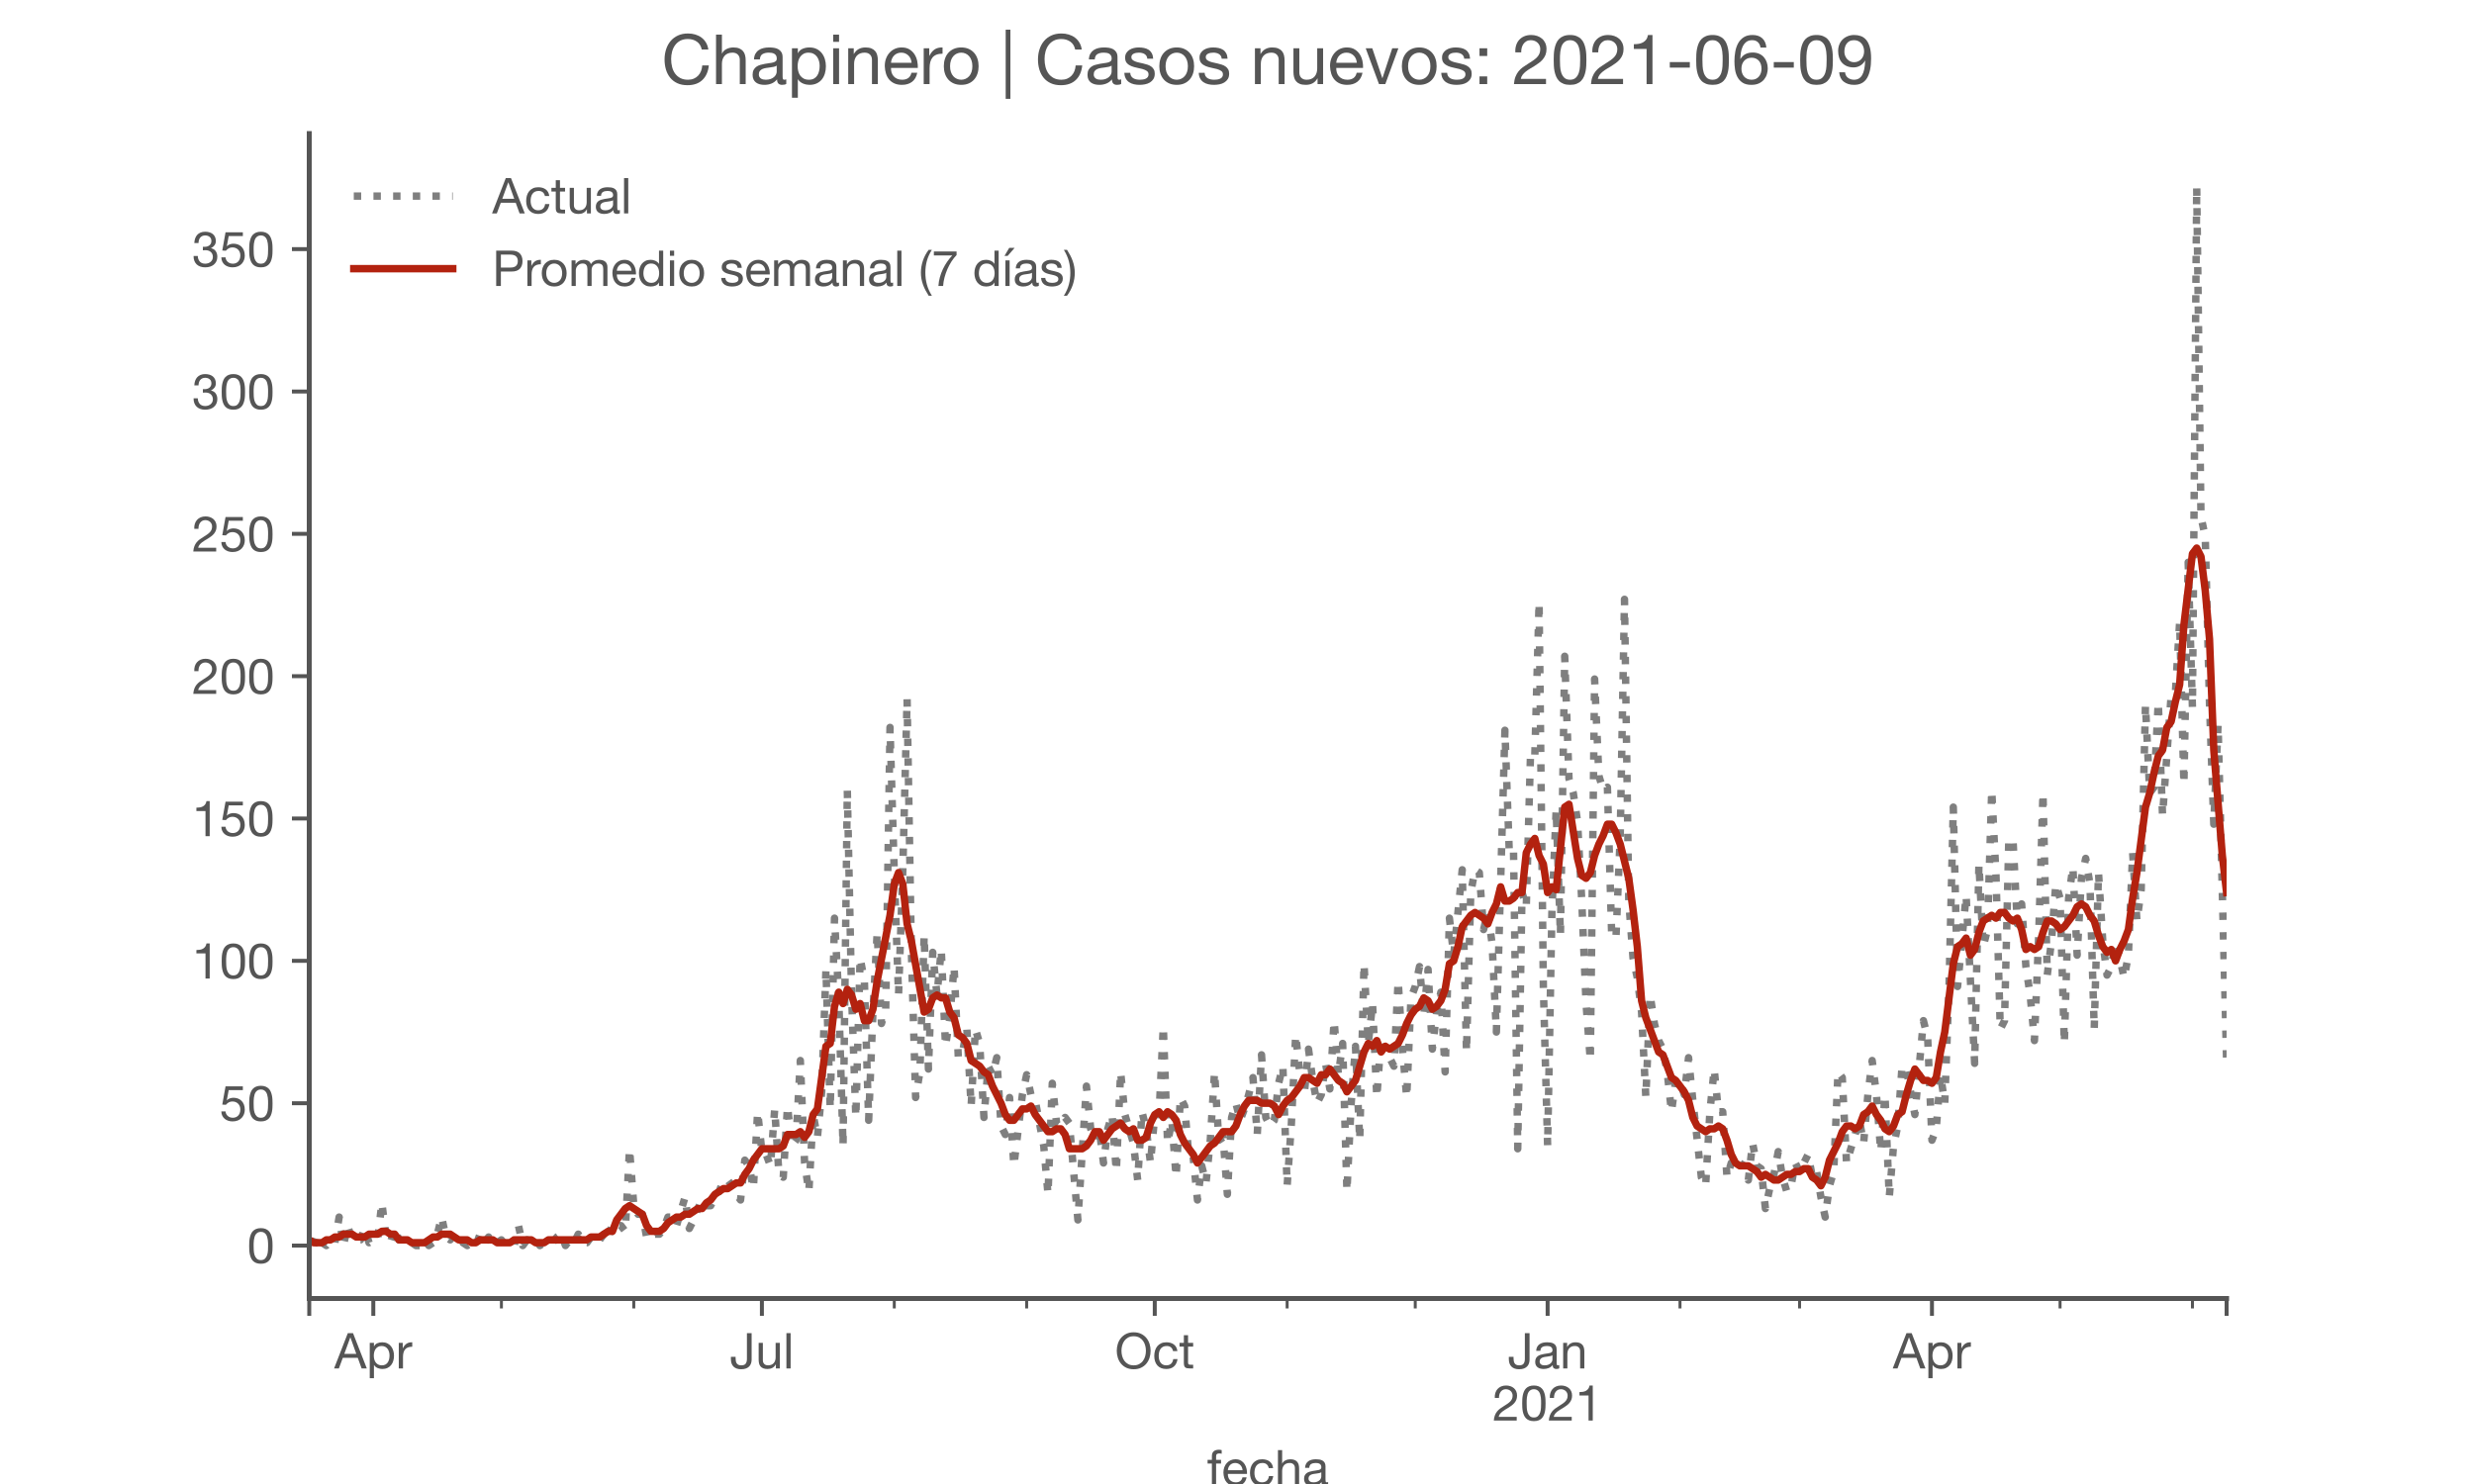 <?xml version="1.0" encoding="utf-8" standalone="no"?>
<!DOCTYPE svg PUBLIC "-//W3C//DTD SVG 1.1//EN"
  "http://www.w3.org/Graphics/SVG/1.1/DTD/svg11.dtd">
<!-- Created with matplotlib (https://matplotlib.org/) -->
<svg height="300pt" version="1.1" viewBox="0 0 500 300" width="500pt" xmlns="http://www.w3.org/2000/svg" xmlns:xlink="http://www.w3.org/1999/xlink">
 <defs>
  <style type="text/css">*{stroke-linecap:butt;stroke-linejoin:round;}</style>
 </defs>
 <g id="figure_1">
  <g id="patch_1">
   <path d="M 0 300 
L 500 300 
L 500 0 
L 0 0 
z
" style="fill:#ffffff;"/>
  </g>
  <g id="axes_1">
   <g id="patch_2">
    <path d="M 62.5 262.5 
L 450 262.5 
L 450 27 
L 62.5 27 
z
" style="fill:#ffffff;"/>
   </g>
   <g id="matplotlib.axis_1">
    <g id="xtick_1">
     <g id="line2d_1">
      <defs>
       <path d="M 0 0 
L 0 3.5 
" id="m9f359812b8" style="stroke:#555555;stroke-width:0.8;"/>
      </defs>
      <g>
       <use style="fill:#555555;stroke:#555555;stroke-width:0.8;" x="62.5" xlink:href="#m9f359812b8" y="262.5"/>
      </g>
     </g>
    </g>
    <g id="xtick_2">
     <g id="line2d_2">
      <g>
       <use style="fill:#555555;stroke:#555555;stroke-width:0.8;" x="75.445" xlink:href="#m9f359812b8" y="262.5"/>
      </g>
     </g>
     <g id="text_1">
      <!-- Apr -->
      <g style="fill:#555555;" transform="translate(67.576 276.641)scale(0.1 -0.1)">
       <defs>
        <path d="M 20.094 29.5 
L 32.203 62.797 
L 32.406 62.797 
L 44.297 29.5 
z
M 27.203 71.406 
L -0.594 0 
L 9.094 0 
L 17.094 21.5 
L 47.297 21.5 
L 55.094 0 
L 65.594 0 
L 37.703 71.406 
z
" id="HelveticaNeue-65"/>
        <path d="M 6.703 51.703 
L 6.703 -19.703 
L 15.203 -19.703 
L 15.203 6.906 
L 15.406 6.906 
Q 16.797 4.594 18.844 3.047 
Q 20.906 1.5 23.203 0.594 
Q 25.5 -0.297 27.844 -0.688 
Q 30.203 -1.094 32.094 -1.094 
Q 38 -1.094 42.453 1 
Q 46.906 3.094 49.844 6.75 
Q 52.797 10.406 54.25 15.297 
Q 55.703 20.203 55.703 25.703 
Q 55.703 31.203 54.203 36.094 
Q 52.703 41 49.75 44.75 
Q 46.797 48.5 42.344 50.703 
Q 37.906 52.906 31.906 52.906 
Q 26.5 52.906 22 50.953 
Q 17.5 49 15.406 44.703 
L 15.203 44.703 
L 15.203 51.703 
z
M 46.703 26.297 
Q 46.703 22.5 45.891 18.891 
Q 45.094 15.297 43.297 12.5 
Q 41.5 9.703 38.547 8 
Q 35.594 6.297 31.203 6.297 
Q 26.797 6.297 23.688 7.938 
Q 20.594 9.594 18.641 12.297 
Q 16.703 15 15.797 18.547 
Q 14.906 22.094 14.906 25.906 
Q 14.906 29.5 15.75 33 
Q 16.594 36.5 18.5 39.25 
Q 20.406 42 23.406 43.703 
Q 26.406 45.406 30.703 45.406 
Q 34.797 45.406 37.844 43.797 
Q 40.906 42.203 42.844 39.5 
Q 44.797 36.797 45.75 33.344 
Q 46.703 29.906 46.703 26.297 
z
" id="HelveticaNeue-112"/>
        <path d="M 6.094 51.703 
L 6.094 0 
L 14.594 0 
L 14.594 23 
Q 14.594 28 15.594 31.844 
Q 16.594 35.703 18.797 38.391 
Q 21 41.094 24.594 42.5 
Q 28.203 43.906 33.297 43.906 
L 33.297 52.906 
Q 26.406 53.094 21.906 50.094 
Q 17.406 47.094 14.297 40.797 
L 14.094 40.797 
L 14.094 51.703 
z
" id="HelveticaNeue-114"/>
       </defs>
       <use xlink:href="#HelveticaNeue-65"/>
       <use x="64.8" xlink:href="#HelveticaNeue-112"/>
       <use x="124.1" xlink:href="#HelveticaNeue-114"/>
      </g>
     </g>
    </g>
    <g id="xtick_3">
     <g id="line2d_3">
      <g>
       <use style="fill:#555555;stroke:#555555;stroke-width:0.8;" x="153.981" xlink:href="#m9f359812b8" y="262.5"/>
      </g>
     </g>
     <g id="text_2">
      <!-- Jul -->
      <g style="fill:#555555;" transform="translate(147.496 276.641)scale(0.1 -0.1)">
       <defs>
        <path d="M 44.094 17.797 
L 44.094 71.406 
L 34.594 71.406 
L 34.594 19.203 
Q 34.594 13.297 32.141 9.797 
Q 29.703 6.297 23.203 6.297 
Q 19.703 6.297 17.453 7.344 
Q 15.203 8.406 13.953 10.297 
Q 12.703 12.203 12.203 14.797 
Q 11.703 17.406 11.703 20.5 
L 11.703 23.5 
L 2.203 23.5 
L 2.203 19.094 
Q 2.203 8.906 7.594 3.656 
Q 13 -1.594 23 -1.594 
Q 29 -1.594 33.047 0.047 
Q 37.094 1.703 39.547 4.453 
Q 42 7.203 43.047 10.703 
Q 44.094 14.203 44.094 17.797 
z
" id="HelveticaNeue-74"/>
        <path d="M 49.203 0 
L 49.203 51.703 
L 40.703 51.703 
L 40.703 22.5 
Q 40.703 19 39.75 16.047 
Q 38.797 13.094 36.891 10.891 
Q 35 8.703 32.141 7.5 
Q 29.297 6.297 25.406 6.297 
Q 20.5 6.297 17.703 9.094 
Q 14.906 11.906 14.906 16.703 
L 14.906 51.703 
L 6.406 51.703 
L 6.406 17.703 
Q 6.406 13.5 7.25 10.047 
Q 8.094 6.594 10.188 4.094 
Q 12.297 1.594 15.688 0.25 
Q 19.094 -1.094 24.203 -1.094 
Q 29.906 -1.094 34.094 1.156 
Q 38.297 3.406 41 8.203 
L 41.203 8.203 
L 41.203 0 
z
" id="HelveticaNeue-117"/>
        <path d="M 6.906 71.406 
L 6.906 0 
L 15.406 0 
L 15.406 71.406 
z
" id="HelveticaNeue-108"/>
       </defs>
       <use xlink:href="#HelveticaNeue-74"/>
       <use x="51.9" xlink:href="#HelveticaNeue-117"/>
       <use x="107.5" xlink:href="#HelveticaNeue-108"/>
      </g>
     </g>
    </g>
    <g id="xtick_4">
     <g id="line2d_4">
      <g>
       <use style="fill:#555555;stroke:#555555;stroke-width:0.8;" x="233.38" xlink:href="#m9f359812b8" y="262.5"/>
      </g>
     </g>
     <g id="text_3">
      <!-- Oct -->
      <g style="fill:#555555;" transform="translate(225.32 276.641)scale(0.1 -0.1)">
       <defs>
        <path d="M 13.297 35.703 
Q 13.297 41.094 14.688 46.344 
Q 16.094 51.594 19.094 55.797 
Q 22.094 60 26.797 62.547 
Q 31.5 65.094 38 65.094 
Q 44.5 65.094 49.203 62.547 
Q 53.906 60 56.906 55.797 
Q 59.906 51.594 61.297 46.344 
Q 62.703 41.094 62.703 35.703 
Q 62.703 30.297 61.297 25.047 
Q 59.906 19.797 56.906 15.594 
Q 53.906 11.406 49.203 8.844 
Q 44.5 6.297 38 6.297 
Q 31.5 6.297 26.797 8.844 
Q 22.094 11.406 19.094 15.594 
Q 16.094 19.797 14.688 25.047 
Q 13.297 30.297 13.297 35.703 
z
M 3.797 35.703 
Q 3.797 28.406 5.938 21.656 
Q 8.094 14.906 12.391 9.703 
Q 16.703 4.5 23.094 1.453 
Q 29.5 -1.594 38 -1.594 
Q 46.5 -1.594 52.891 1.453 
Q 59.297 4.5 63.594 9.703 
Q 67.906 14.906 70.047 21.656 
Q 72.203 28.406 72.203 35.703 
Q 72.203 43 70.047 49.75 
Q 67.906 56.5 63.594 61.703 
Q 59.297 66.906 52.891 70 
Q 46.5 73.094 38 73.094 
Q 29.5 73.094 23.094 70 
Q 16.703 66.906 12.391 61.703 
Q 8.094 56.5 5.938 49.75 
Q 3.797 43 3.797 35.703 
z
" id="HelveticaNeue-79"/>
        <path d="M 41.5 35.094 
L 50.297 35.094 
Q 49.797 39.703 47.891 43.047 
Q 46 46.406 43.047 48.594 
Q 40.094 50.797 36.25 51.844 
Q 32.406 52.906 28 52.906 
Q 21.906 52.906 17.297 50.75 
Q 12.703 48.594 9.641 44.844 
Q 6.594 41.094 5.094 36.047 
Q 3.594 31 3.594 25.203 
Q 3.594 19.406 5.141 14.547 
Q 6.703 9.703 9.75 6.203 
Q 12.797 2.703 17.344 0.797 
Q 21.906 -1.094 27.797 -1.094 
Q 37.703 -1.094 43.453 4.094 
Q 49.203 9.297 50.594 18.906 
L 41.906 18.906 
Q 41.094 12.906 37.547 9.594 
Q 34 6.297 27.703 6.297 
Q 23.703 6.297 20.797 7.891 
Q 17.906 9.5 16.094 12.141 
Q 14.297 14.797 13.438 18.188 
Q 12.594 21.594 12.594 25.203 
Q 12.594 29.094 13.391 32.75 
Q 14.203 36.406 16.047 39.203 
Q 17.906 42 21 43.703 
Q 24.094 45.406 28.703 45.406 
Q 34.094 45.406 37.297 42.703 
Q 40.5 40 41.5 35.094 
z
" id="HelveticaNeue-99"/>
        <path d="M 18.203 51.703 
L 18.203 67.203 
L 9.703 67.203 
L 9.703 51.703 
L 0.906 51.703 
L 0.906 44.203 
L 9.703 44.203 
L 9.703 11.297 
Q 9.703 7.703 10.391 5.5 
Q 11.094 3.297 12.547 2.094 
Q 14 0.906 16.344 0.453 
Q 18.703 0 22 0 
L 28.5 0 
L 28.5 7.5 
L 24.594 7.5 
Q 22.594 7.5 21.344 7.641 
Q 20.094 7.797 19.391 8.297 
Q 18.703 8.797 18.453 9.688 
Q 18.203 10.594 18.203 12.094 
L 18.203 44.203 
L 28.5 44.203 
L 28.5 51.703 
z
" id="HelveticaNeue-116"/>
       </defs>
       <use xlink:href="#HelveticaNeue-79"/>
       <use x="76" xlink:href="#HelveticaNeue-99"/>
       <use x="129.7" xlink:href="#HelveticaNeue-116"/>
      </g>
     </g>
    </g>
    <g id="xtick_5">
     <g id="line2d_5">
      <g>
       <use style="fill:#555555;stroke:#555555;stroke-width:0.8;" x="312.778" xlink:href="#m9f359812b8" y="262.5"/>
      </g>
     </g>
     <g id="text_4">
      <!-- Jan -->
      <g style="fill:#555555;" transform="translate(304.718 276.641)scale(0.1 -0.1)">
       <defs>
        <path d="M 52.203 0.203 
Q 50 -1.094 46.094 -1.094 
Q 42.797 -1.094 40.844 0.75 
Q 38.906 2.594 38.906 6.797 
Q 35.406 2.594 30.75 0.75 
Q 26.094 -1.094 20.703 -1.094 
Q 17.203 -1.094 14.047 -0.297 
Q 10.906 0.5 8.594 2.203 
Q 6.297 3.906 4.938 6.656 
Q 3.594 9.406 3.594 13.297 
Q 3.594 17.703 5.094 20.5 
Q 6.594 23.297 9.047 25.047 
Q 11.5 26.797 14.641 27.688 
Q 17.797 28.594 21.094 29.203 
Q 24.594 29.906 27.75 30.25 
Q 30.906 30.594 33.297 31.25 
Q 35.703 31.906 37.094 33.156 
Q 38.5 34.406 38.5 36.797 
Q 38.5 39.594 37.453 41.297 
Q 36.406 43 34.75 43.891 
Q 33.094 44.797 31.047 45.094 
Q 29 45.406 27 45.406 
Q 21.594 45.406 18 43.344 
Q 14.406 41.297 14.094 35.594 
L 5.594 35.594 
Q 5.797 40.406 7.594 43.703 
Q 9.406 47 12.406 49.047 
Q 15.406 51.094 19.25 52 
Q 23.094 52.906 27.5 52.906 
Q 31 52.906 34.453 52.406 
Q 37.906 51.906 40.703 50.344 
Q 43.5 48.797 45.203 46 
Q 46.906 43.203 46.906 38.703 
L 46.906 12.094 
Q 46.906 9.094 47.25 7.688 
Q 47.594 6.297 49.594 6.297 
Q 50.703 6.297 52.203 6.797 
z
M 38.406 26.703 
Q 36.797 25.5 34.188 24.953 
Q 31.594 24.406 28.75 24.047 
Q 25.906 23.703 23 23.25 
Q 20.094 22.797 17.797 21.797 
Q 15.5 20.797 14.047 18.938 
Q 12.594 17.094 12.594 13.906 
Q 12.594 11.797 13.438 10.344 
Q 14.297 8.906 15.641 8 
Q 17 7.094 18.797 6.688 
Q 20.594 6.297 22.594 6.297 
Q 26.797 6.297 29.797 7.438 
Q 32.797 8.594 34.688 10.344 
Q 36.594 12.094 37.5 14.141 
Q 38.406 16.203 38.406 18 
z
" id="HelveticaNeue-97"/>
        <path d="M 6.406 51.703 
L 6.406 0 
L 14.906 0 
L 14.906 29.203 
Q 14.906 32.703 15.844 35.641 
Q 16.797 38.594 18.688 40.797 
Q 20.594 43 23.438 44.203 
Q 26.297 45.406 30.203 45.406 
Q 35.094 45.406 37.891 42.594 
Q 40.703 39.797 40.703 35 
L 40.703 0 
L 49.203 0 
L 49.203 34 
Q 49.203 38.203 48.344 41.641 
Q 47.5 45.094 45.391 47.594 
Q 43.297 50.094 39.891 51.5 
Q 36.5 52.906 31.406 52.906 
Q 19.906 52.906 14.594 43.5 
L 14.406 43.5 
L 14.406 51.703 
z
" id="HelveticaNeue-110"/>
       </defs>
       <use xlink:href="#HelveticaNeue-74"/>
       <use x="51.9" xlink:href="#HelveticaNeue-97"/>
       <use x="105.6" xlink:href="#HelveticaNeue-110"/>
      </g>
      <!-- 2021 -->
      <g style="fill:#555555;" transform="translate(301.66 287.18)scale(0.1 -0.1)">
       <defs>
        <path d="M 4.406 45.797 
L 12.906 45.797 
Q 12.797 49 13.547 52.141 
Q 14.297 55.297 16 57.797 
Q 17.703 60.297 20.344 61.844 
Q 23 63.406 26.703 63.406 
Q 29.5 63.406 32 62.5 
Q 34.5 61.594 36.344 59.891 
Q 38.203 58.203 39.297 55.844 
Q 40.406 53.5 40.406 50.594 
Q 40.406 46.906 39.25 44.094 
Q 38.094 41.297 35.844 38.891 
Q 33.594 36.5 30.188 34.141 
Q 26.797 31.797 22.297 29 
Q 18.594 26.797 15.188 24.297 
Q 11.797 21.797 9.094 18.5 
Q 6.406 15.203 4.656 10.75 
Q 2.906 6.297 2.406 0 
L 48.703 0 
L 48.703 7.5 
L 12.297 7.5 
Q 12.906 10.797 14.844 13.344 
Q 16.797 15.906 19.547 18.094 
Q 22.297 20.297 25.594 22.25 
Q 28.906 24.203 32.203 26.203 
Q 35.5 28.297 38.594 30.594 
Q 41.703 32.906 44.094 35.75 
Q 46.5 38.594 47.953 42.188 
Q 49.406 45.797 49.406 50.5 
Q 49.406 55.5 47.656 59.297 
Q 45.906 63.094 42.906 65.641 
Q 39.906 68.203 35.844 69.547 
Q 31.797 70.906 27.203 70.906 
Q 21.594 70.906 17.188 69 
Q 12.797 67.094 9.844 63.75 
Q 6.906 60.406 5.5 55.797 
Q 4.094 51.203 4.406 45.797 
z
" id="HelveticaNeue-50"/>
        <path d="M 13.203 34.906 
Q 13.203 37.5 13.25 40.641 
Q 13.297 43.797 13.75 46.938 
Q 14.203 50.094 15.047 53.094 
Q 15.906 56.094 17.547 58.344 
Q 19.203 60.594 21.703 62 
Q 24.203 63.406 27.797 63.406 
Q 31.406 63.406 33.906 62 
Q 36.406 60.594 38.047 58.344 
Q 39.703 56.094 40.547 53.094 
Q 41.406 50.094 41.844 46.938 
Q 42.297 43.797 42.344 40.641 
Q 42.406 37.5 42.406 34.906 
Q 42.406 30.906 42.156 25.953 
Q 41.906 21 40.547 16.641 
Q 39.203 12.297 36.203 9.297 
Q 33.203 6.297 27.797 6.297 
Q 22.406 6.297 19.406 9.297 
Q 16.406 12.297 15.047 16.641 
Q 13.703 21 13.453 25.953 
Q 13.203 30.906 13.203 34.906 
z
M 4.203 34.797 
Q 4.203 30.906 4.391 26.703 
Q 4.594 22.5 5.391 18.5 
Q 6.203 14.5 7.703 10.953 
Q 9.203 7.406 11.797 4.703 
Q 14.406 2 18.344 0.453 
Q 22.297 -1.094 27.797 -1.094 
Q 33.406 -1.094 37.297 0.453 
Q 41.203 2 43.797 4.703 
Q 46.406 7.406 47.906 10.953 
Q 49.406 14.5 50.203 18.5 
Q 51 22.5 51.203 26.703 
Q 51.406 30.906 51.406 34.797 
Q 51.406 38.703 51.203 42.891 
Q 51 47.094 50.203 51.094 
Q 49.406 55.094 47.906 58.688 
Q 46.406 62.297 43.797 65 
Q 41.203 67.703 37.25 69.297 
Q 33.297 70.906 27.797 70.906 
Q 22.297 70.906 18.344 69.297 
Q 14.406 67.703 11.797 65 
Q 9.203 62.297 7.703 58.688 
Q 6.203 55.094 5.391 51.094 
Q 4.594 47.094 4.391 42.891 
Q 4.203 38.703 4.203 34.797 
z
" id="HelveticaNeue-48"/>
        <path d="M 35.594 0 
L 35.594 70.906 
L 29.094 70.906 
Q 28.406 66.906 26.5 64.297 
Q 24.594 61.703 21.844 60.203 
Q 19.094 58.703 15.688 58.141 
Q 12.297 57.594 8.703 57.594 
L 8.703 50.797 
L 27.094 50.797 
L 27.094 0 
z
" id="HelveticaNeue-49"/>
       </defs>
       <use xlink:href="#HelveticaNeue-50"/>
       <use x="55.6" xlink:href="#HelveticaNeue-48"/>
       <use x="111.2" xlink:href="#HelveticaNeue-50"/>
       <use x="166.8" xlink:href="#HelveticaNeue-49"/>
      </g>
     </g>
    </g>
    <g id="xtick_6">
     <g id="line2d_6">
      <g>
       <use style="fill:#555555;stroke:#555555;stroke-width:0.8;" x="390.451" xlink:href="#m9f359812b8" y="262.5"/>
      </g>
     </g>
     <g id="text_5">
      <!-- Apr -->
      <g style="fill:#555555;" transform="translate(382.581 276.641)scale(0.1 -0.1)">
       <use xlink:href="#HelveticaNeue-65"/>
       <use x="64.8" xlink:href="#HelveticaNeue-112"/>
       <use x="124.1" xlink:href="#HelveticaNeue-114"/>
      </g>
     </g>
    </g>
    <g id="xtick_7">
     <g id="line2d_7">
      <g>
       <use style="fill:#555555;stroke:#555555;stroke-width:0.8;" x="450" xlink:href="#m9f359812b8" y="262.5"/>
      </g>
     </g>
    </g>
    <g id="xtick_8">
     <g id="line2d_8">
      <defs>
       <path d="M 0 0 
L 0 2 
" id="m0a73031916" style="stroke:#555555;stroke-width:0.6;"/>
      </defs>
      <g>
       <use style="fill:#555555;stroke:#555555;stroke-width:0.6;" x="101.336" xlink:href="#m0a73031916" y="262.5"/>
      </g>
     </g>
    </g>
    <g id="xtick_9">
     <g id="line2d_9">
      <g>
       <use style="fill:#555555;stroke:#555555;stroke-width:0.6;" x="128.09" xlink:href="#m0a73031916" y="262.5"/>
      </g>
     </g>
    </g>
    <g id="xtick_10">
     <g id="line2d_10">
      <g>
       <use style="fill:#555555;stroke:#555555;stroke-width:0.6;" x="180.735" xlink:href="#m0a73031916" y="262.5"/>
      </g>
     </g>
    </g>
    <g id="xtick_11">
     <g id="line2d_11">
      <g>
       <use style="fill:#555555;stroke:#555555;stroke-width:0.6;" x="207.489" xlink:href="#m0a73031916" y="262.5"/>
      </g>
     </g>
    </g>
    <g id="xtick_12">
     <g id="line2d_12">
      <g>
       <use style="fill:#555555;stroke:#555555;stroke-width:0.6;" x="260.134" xlink:href="#m0a73031916" y="262.5"/>
      </g>
     </g>
    </g>
    <g id="xtick_13">
     <g id="line2d_13">
      <g>
       <use style="fill:#555555;stroke:#555555;stroke-width:0.6;" x="286.024" xlink:href="#m0a73031916" y="262.5"/>
      </g>
     </g>
    </g>
    <g id="xtick_14">
     <g id="line2d_14">
      <g>
       <use style="fill:#555555;stroke:#555555;stroke-width:0.6;" x="339.532" xlink:href="#m0a73031916" y="262.5"/>
      </g>
     </g>
    </g>
    <g id="xtick_15">
     <g id="line2d_15">
      <g>
       <use style="fill:#555555;stroke:#555555;stroke-width:0.6;" x="363.697" xlink:href="#m0a73031916" y="262.5"/>
      </g>
     </g>
    </g>
    <g id="xtick_16">
     <g id="line2d_16">
      <g>
       <use style="fill:#555555;stroke:#555555;stroke-width:0.6;" x="416.342" xlink:href="#m0a73031916" y="262.5"/>
      </g>
     </g>
    </g>
    <g id="xtick_17">
     <g id="line2d_17">
      <g>
       <use style="fill:#555555;stroke:#555555;stroke-width:0.6;" x="443.096" xlink:href="#m0a73031916" y="262.5"/>
      </g>
     </g>
    </g>
    <g id="text_6">
     <!-- fecha -->
     <g style="fill:#555555;" transform="translate(243.935 300.291)scale(0.1 -0.1)">
      <defs>
       <path d="M 9.906 44.203 
L 9.906 0 
L 18.406 0 
L 18.406 44.203 
L 28.406 44.203 
L 28.406 51.703 
L 18.406 51.703 
L 18.406 58.906 
Q 18.406 62.297 20.094 63.5 
Q 21.797 64.703 24.906 64.703 
Q 26 64.703 27.297 64.547 
Q 28.594 64.406 29.703 64 
L 29.703 71.406 
Q 28.5 71.797 26.953 72 
Q 25.406 72.203 24.203 72.203 
Q 17.203 72.203 13.547 68.953 
Q 9.906 65.703 9.906 59.406 
L 9.906 51.703 
L 1.203 51.703 
L 1.203 44.203 
z
" id="HelveticaNeue-102"/>
       <path d="M 42.297 30.797 
L 12.594 30.797 
Q 12.797 33.797 13.891 36.438 
Q 15 39.094 16.891 41.094 
Q 18.797 43.094 21.438 44.25 
Q 24.094 45.406 27.406 45.406 
Q 30.594 45.406 33.25 44.25 
Q 35.906 43.094 37.844 41.141 
Q 39.797 39.203 40.938 36.5 
Q 42.094 33.797 42.297 30.797 
z
M 50.5 16.406 
L 42.094 16.406 
Q 41 11.297 37.547 8.797 
Q 34.094 6.297 28.703 6.297 
Q 24.5 6.297 21.391 7.688 
Q 18.297 9.094 16.297 11.438 
Q 14.297 13.797 13.391 16.844 
Q 12.5 19.906 12.594 23.297 
L 51.297 23.297 
Q 51.5 28 50.453 33.203 
Q 49.406 38.406 46.656 42.797 
Q 43.906 47.203 39.344 50.047 
Q 34.797 52.906 27.906 52.906 
Q 22.594 52.906 18.141 50.906 
Q 13.703 48.906 10.453 45.297 
Q 7.203 41.703 5.391 36.797 
Q 3.594 31.906 3.594 26 
Q 3.797 20.094 5.344 15.094 
Q 6.906 10.094 10 6.5 
Q 13.094 2.906 17.641 0.906 
Q 22.203 -1.094 28.406 -1.094 
Q 37.203 -1.094 43 3.297 
Q 48.797 7.703 50.5 16.406 
z
" id="HelveticaNeue-101"/>
       <path d="M 6.406 71.406 
L 6.406 0 
L 14.906 0 
L 14.906 29.203 
Q 14.906 32.703 15.844 35.641 
Q 16.797 38.594 18.688 40.797 
Q 20.594 43 23.438 44.203 
Q 26.297 45.406 30.203 45.406 
Q 35.094 45.406 37.891 42.594 
Q 40.703 39.797 40.703 35 
L 40.703 0 
L 49.203 0 
L 49.203 34 
Q 49.203 38.203 48.344 41.641 
Q 47.5 45.094 45.391 47.594 
Q 43.297 50.094 39.891 51.5 
Q 36.5 52.906 31.406 52.906 
Q 29.094 52.906 26.641 52.406 
Q 24.203 51.906 21.953 50.844 
Q 19.703 49.797 17.891 48.141 
Q 16.094 46.5 15.094 44.094 
L 14.906 44.094 
L 14.906 71.406 
z
" id="HelveticaNeue-104"/>
      </defs>
      <use xlink:href="#HelveticaNeue-102"/>
      <use x="29.6" xlink:href="#HelveticaNeue-101"/>
      <use x="83.3" xlink:href="#HelveticaNeue-99"/>
      <use x="137" xlink:href="#HelveticaNeue-104"/>
      <use x="192.6" xlink:href="#HelveticaNeue-97"/>
     </g>
    </g>
   </g>
   <g id="matplotlib.axis_2">
    <g id="ytick_1">
     <g id="line2d_18">
      <defs>
       <path d="M 0 0 
L -3.5 0 
" id="m41a4ab5879" style="stroke:#555555;stroke-width:0.8;"/>
      </defs>
      <g>
       <use style="fill:#555555;stroke:#555555;stroke-width:0.8;" x="62.5" xlink:href="#m41a4ab5879" y="251.795"/>
      </g>
     </g>
     <g id="text_7">
      <!-- 0 -->
      <g style="fill:#555555;" transform="translate(49.941 255.366)scale(0.1 -0.1)">
       <use xlink:href="#HelveticaNeue-48"/>
      </g>
     </g>
    </g>
    <g id="ytick_2">
     <g id="line2d_19">
      <g>
       <use style="fill:#555555;stroke:#555555;stroke-width:0.8;" x="62.5" xlink:href="#m41a4ab5879" y="223.02"/>
      </g>
     </g>
     <g id="text_8">
      <!-- 50 -->
      <g style="fill:#555555;" transform="translate(44.381 226.59)scale(0.1 -0.1)">
       <defs>
        <path d="M 47 62.203 
L 47 69.703 
L 12 69.703 
L 5.406 32.906 
L 12.703 32.5 
Q 15.203 35.5 18.453 37.344 
Q 21.703 39.203 25.906 39.203 
Q 29.5 39.203 32.453 38 
Q 35.406 36.797 37.5 34.641 
Q 39.594 32.5 40.75 29.547 
Q 41.906 26.594 41.906 23.094 
Q 41.906 18.906 40.703 15.75 
Q 39.5 12.594 37.453 10.5 
Q 35.406 8.406 32.656 7.344 
Q 29.906 6.297 26.906 6.297 
Q 23.703 6.297 21.047 7.25 
Q 18.406 8.203 16.453 9.953 
Q 14.5 11.703 13.344 14.047 
Q 12.203 16.406 12 19.094 
L 3.5 19.094 
Q 3.594 14.297 5.391 10.5 
Q 7.203 6.703 10.297 4.141 
Q 13.406 1.594 17.453 0.25 
Q 21.5 -1.094 26.094 -1.094 
Q 32.297 -1.094 36.938 0.844 
Q 41.594 2.797 44.688 6.094 
Q 47.797 9.406 49.344 13.656 
Q 50.906 17.906 50.906 22.406 
Q 50.906 28.5 49.094 33.047 
Q 47.297 37.594 44.188 40.641 
Q 41.094 43.703 36.891 45.203 
Q 32.703 46.703 28 46.703 
Q 24.406 46.703 20.75 45.453 
Q 17.094 44.203 14.797 41.594 
L 14.594 41.797 
L 18.406 62.203 
z
" id="HelveticaNeue-53"/>
       </defs>
       <use xlink:href="#HelveticaNeue-53"/>
       <use x="55.6" xlink:href="#HelveticaNeue-48"/>
      </g>
     </g>
    </g>
    <g id="ytick_3">
     <g id="line2d_20">
      <g>
       <use style="fill:#555555;stroke:#555555;stroke-width:0.8;" x="62.5" xlink:href="#m41a4ab5879" y="194.244"/>
      </g>
     </g>
     <g id="text_9">
      <!-- 100 -->
      <g style="fill:#555555;" transform="translate(38.822 197.814)scale(0.1 -0.1)">
       <use xlink:href="#HelveticaNeue-49"/>
       <use x="55.6" xlink:href="#HelveticaNeue-48"/>
       <use x="111.2" xlink:href="#HelveticaNeue-48"/>
      </g>
     </g>
    </g>
    <g id="ytick_4">
     <g id="line2d_21">
      <g>
       <use style="fill:#555555;stroke:#555555;stroke-width:0.8;" x="62.5" xlink:href="#m41a4ab5879" y="165.468"/>
      </g>
     </g>
     <g id="text_10">
      <!-- 150 -->
      <g style="fill:#555555;" transform="translate(38.822 169.039)scale(0.1 -0.1)">
       <use xlink:href="#HelveticaNeue-49"/>
       <use x="55.6" xlink:href="#HelveticaNeue-53"/>
       <use x="111.2" xlink:href="#HelveticaNeue-48"/>
      </g>
     </g>
    </g>
    <g id="ytick_5">
     <g id="line2d_22">
      <g>
       <use style="fill:#555555;stroke:#555555;stroke-width:0.8;" x="62.5" xlink:href="#m41a4ab5879" y="136.693"/>
      </g>
     </g>
     <g id="text_11">
      <!-- 200 -->
      <g style="fill:#555555;" transform="translate(38.822 140.263)scale(0.1 -0.1)">
       <use xlink:href="#HelveticaNeue-50"/>
       <use x="55.6" xlink:href="#HelveticaNeue-48"/>
       <use x="111.2" xlink:href="#HelveticaNeue-48"/>
      </g>
     </g>
    </g>
    <g id="ytick_6">
     <g id="line2d_23">
      <g>
       <use style="fill:#555555;stroke:#555555;stroke-width:0.8;" x="62.5" xlink:href="#m41a4ab5879" y="107.917"/>
      </g>
     </g>
     <g id="text_12">
      <!-- 250 -->
      <g style="fill:#555555;" transform="translate(38.822 111.487)scale(0.1 -0.1)">
       <use xlink:href="#HelveticaNeue-50"/>
       <use x="55.6" xlink:href="#HelveticaNeue-53"/>
       <use x="111.2" xlink:href="#HelveticaNeue-48"/>
      </g>
     </g>
    </g>
    <g id="ytick_7">
     <g id="line2d_24">
      <g>
       <use style="fill:#555555;stroke:#555555;stroke-width:0.8;" x="62.5" xlink:href="#m41a4ab5879" y="79.141"/>
      </g>
     </g>
     <g id="text_13">
      <!-- 300 -->
      <g style="fill:#555555;" transform="translate(38.822 82.712)scale(0.1 -0.1)">
       <defs>
        <path d="M 21.797 40.5 
L 21.797 33.297 
Q 24.203 33.594 26.906 33.594 
Q 30.094 33.594 32.844 32.75 
Q 35.594 31.906 37.594 30.156 
Q 39.594 28.406 40.797 25.844 
Q 42 23.297 42 20 
Q 42 16.797 40.75 14.25 
Q 39.5 11.703 37.391 9.953 
Q 35.297 8.203 32.5 7.25 
Q 29.703 6.297 26.594 6.297 
Q 19.297 6.297 15.5 10.641 
Q 11.703 15 11.5 21.906 
L 3 21.906 
Q 2.906 16.406 4.547 12.094 
Q 6.203 7.797 9.297 4.844 
Q 12.406 1.906 16.797 0.406 
Q 21.203 -1.094 26.594 -1.094 
Q 31.594 -1.094 36.047 0.25 
Q 40.5 1.594 43.797 4.297 
Q 47.094 7 49.047 11.047 
Q 51 15.094 51 20.406 
Q 51 26.797 47.844 31.5 
Q 44.703 36.203 38.203 37.594 
L 38.203 37.797 
Q 42.406 39.703 45.203 43.391 
Q 48 47.094 48 51.906 
Q 48 56.797 46.344 60.391 
Q 44.703 64 41.797 66.297 
Q 38.906 68.594 34.953 69.75 
Q 31 70.906 26.406 70.906 
Q 21.094 70.906 17.047 69.203 
Q 13 67.5 10.297 64.5 
Q 7.594 61.5 6.141 57.297 
Q 4.703 53.094 4.5 48 
L 13 48 
Q 13 51.094 13.797 53.891 
Q 14.594 56.703 16.25 58.797 
Q 17.906 60.906 20.453 62.156 
Q 23 63.406 26.406 63.406 
Q 31.797 63.406 35.391 60.547 
Q 39 57.703 39 52 
Q 39 49.203 37.891 47 
Q 36.797 44.797 34.938 43.344 
Q 33.094 41.906 30.641 41.156 
Q 28.203 40.406 25.5 40.406 
L 23.703 40.406 
Q 23.203 40.406 22.703 40.406 
Q 22.297 40.406 21.797 40.5 
z
" id="HelveticaNeue-51"/>
       </defs>
       <use xlink:href="#HelveticaNeue-51"/>
       <use x="55.6" xlink:href="#HelveticaNeue-48"/>
       <use x="111.2" xlink:href="#HelveticaNeue-48"/>
      </g>
     </g>
    </g>
    <g id="ytick_8">
     <g id="line2d_25">
      <g>
       <use style="fill:#555555;stroke:#555555;stroke-width:0.8;" x="62.5" xlink:href="#m41a4ab5879" y="50.366"/>
      </g>
     </g>
     <g id="text_14">
      <!-- 350 -->
      <g style="fill:#555555;" transform="translate(38.822 53.936)scale(0.1 -0.1)">
       <use xlink:href="#HelveticaNeue-51"/>
       <use x="55.6" xlink:href="#HelveticaNeue-53"/>
       <use x="111.2" xlink:href="#HelveticaNeue-48"/>
      </g>
     </g>
    </g>
   </g>
   <g id="line2d_26">
    <path clip-path="url(#p17352f06df)" d="M 63.363 251.795 
L 64.226 249.493 
L 65.089 251.22 
L 65.952 251.795 
L 66.815 250.644 
L 67.678 251.22 
L 68.541 246.04 
L 69.404 251.795 
L 70.267 247.767 
L 71.13 250.644 
L 72.856 250.644 
L 73.719 248.342 
L 74.582 251.22 
L 75.445 250.644 
L 76.308 250.644 
L 77.171 243.163 
L 78.035 250.069 
L 78.898 251.22 
L 79.761 248.342 
L 80.624 250.644 
L 81.487 250.644 
L 82.35 251.22 
L 83.213 251.22 
L 84.076 251.795 
L 84.939 251.795 
L 85.802 250.644 
L 86.665 251.795 
L 87.528 251.22 
L 88.391 249.493 
L 89.254 246.04 
L 90.117 250.069 
L 90.98 250.644 
L 91.843 249.493 
L 92.706 250.069 
L 93.569 251.22 
L 94.432 251.795 
L 95.295 251.22 
L 96.158 251.795 
L 97.021 249.493 
L 97.884 251.22 
L 98.747 250.069 
L 99.61 251.22 
L 100.473 251.22 
L 101.336 250.644 
L 102.199 251.795 
L 103.925 251.795 
L 104.788 247.767 
L 105.651 251.795 
L 106.514 250.644 
L 107.378 251.22 
L 108.241 250.644 
L 109.104 251.795 
L 109.967 251.22 
L 111.693 251.22 
L 112.556 250.069 
L 113.419 249.493 
L 114.282 251.795 
L 115.145 250.644 
L 116.008 251.22 
L 116.871 249.493 
L 117.734 251.22 
L 118.597 251.22 
L 119.46 250.069 
L 120.323 249.493 
L 121.186 250.644 
L 122.049 249.493 
L 122.912 250.644 
L 123.775 247.191 
L 124.638 247.767 
L 125.501 247.767 
L 126.364 248.918 
L 127.227 232.228 
L 128.09 243.738 
L 128.953 245.465 
L 129.816 245.465 
L 130.679 250.069 
L 131.542 250.644 
L 132.405 249.493 
L 133.268 249.493 
L 134.131 248.342 
L 134.994 246.04 
L 135.857 246.04 
L 136.72 247.767 
L 138.447 242.012 
L 139.31 248.342 
L 140.173 246.616 
L 141.036 244.314 
L 141.899 242.587 
L 142.762 243.738 
L 143.625 243.738 
L 144.488 242.012 
L 145.351 240.861 
L 146.214 238.559 
L 147.077 238.559 
L 147.94 239.71 
L 148.803 241.436 
L 149.666 242.587 
L 150.529 234.53 
L 151.392 235.681 
L 152.255 240.285 
L 153.118 224.746 
L 153.981 232.804 
L 154.844 233.379 
L 155.707 235.681 
L 156.57 224.171 
L 157.433 237.408 
L 158.296 237.983 
L 159.159 223.595 
L 160.022 231.652 
L 160.885 230.501 
L 161.748 214.387 
L 162.611 235.106 
L 163.474 240.861 
L 164.337 225.322 
L 165.2 229.926 
L 166.063 220.718 
L 166.927 195.971 
L 167.79 224.171 
L 168.653 185.611 
L 169.516 201.726 
L 170.379 231.652 
L 171.242 159.713 
L 172.105 201.15 
L 172.968 225.897 
L 173.831 193.669 
L 174.694 198.273 
L 175.557 226.473 
L 176.42 204.603 
L 177.283 188.489 
L 178.146 206.905 
L 179.009 204.028 
L 179.872 147.052 
L 180.735 176.403 
L 181.598 201.15 
L 182.461 175.828 
L 183.324 141.297 
L 184.187 191.942 
L 185.05 221.869 
L 185.913 216.689 
L 186.776 189.065 
L 187.639 216.114 
L 188.502 192.518 
L 189.365 201.15 
L 190.228 191.942 
L 191.091 211.51 
L 191.954 205.754 
L 192.817 195.395 
L 193.68 213.812 
L 194.543 212.661 
L 195.406 208.056 
L 196.269 223.595 
L 197.133 208.056 
L 197.996 210.934 
L 198.859 225.897 
L 199.722 215.538 
L 200.585 217.265 
L 201.448 213.812 
L 202.311 227.624 
L 203.174 229.35 
L 204.037 221.869 
L 204.9 235.681 
L 206.626 221.293 
L 207.489 217.265 
L 208.352 221.293 
L 209.215 222.444 
L 210.941 231.652 
L 211.804 241.436 
L 212.667 218.991 
L 213.53 227.048 
L 214.393 227.624 
L 215.256 225.897 
L 216.119 227.048 
L 217.845 246.616 
L 219.571 219.567 
L 220.434 228.199 
L 221.297 230.501 
L 222.16 228.199 
L 223.023 235.106 
L 223.886 228.199 
L 224.749 225.322 
L 225.612 236.832 
L 226.476 216.689 
L 227.339 225.322 
L 229.065 231.077 
L 229.928 238.559 
L 230.791 224.746 
L 231.654 228.199 
L 232.517 235.106 
L 233.38 225.322 
L 234.243 225.322 
L 235.106 207.481 
L 235.969 231.077 
L 236.832 226.473 
L 237.695 237.983 
L 238.558 221.869 
L 239.421 223.595 
L 240.284 233.955 
L 241.147 233.955 
L 242.01 242.587 
L 242.873 235.681 
L 243.736 239.134 
L 244.599 230.501 
L 245.462 216.689 
L 246.325 230.501 
L 247.188 229.926 
L 248.051 241.436 
L 248.914 225.897 
L 249.777 223.02 
L 250.64 226.473 
L 251.503 224.171 
L 252.366 221.293 
L 253.229 217.84 
L 254.092 229.35 
L 254.955 213.236 
L 255.818 225.897 
L 256.682 227.624 
L 257.545 226.473 
L 258.408 218.991 
L 259.271 215.538 
L 260.134 239.71 
L 260.997 227.048 
L 261.86 209.207 
L 262.723 217.265 
L 263.586 221.293 
L 264.449 212.085 
L 265.312 218.416 
L 266.175 223.02 
L 267.038 221.293 
L 267.901 214.963 
L 268.764 220.142 
L 269.627 206.33 
L 270.49 217.265 
L 271.353 210.934 
L 272.216 240.861 
L 273.079 223.02 
L 273.942 211.51 
L 274.805 230.501 
L 275.668 194.82 
L 276.531 210.934 
L 277.394 202.877 
L 278.257 221.869 
L 279.12 209.783 
L 279.983 213.236 
L 280.846 213.812 
L 281.709 215.538 
L 282.572 198.273 
L 283.435 212.085 
L 284.298 221.869 
L 285.161 201.726 
L 286.024 199.424 
L 286.888 195.395 
L 287.751 205.179 
L 288.614 195.971 
L 289.477 212.085 
L 290.34 204.603 
L 291.203 200.575 
L 292.066 216.689 
L 292.929 185.611 
L 293.792 193.093 
L 295.518 175.828 
L 296.381 212.661 
L 297.244 180.432 
L 298.107 175.828 
L 298.97 176.403 
L 299.833 187.913 
L 300.696 184.46 
L 301.559 190.791 
L 302.422 208.632 
L 304.148 147.628 
L 305.011 171.799 
L 305.874 171.224 
L 306.737 232.228 
L 307.6 180.432 
L 308.463 183.309 
L 309.326 152.232 
L 310.189 152.807 
L 311.052 121.729 
L 311.915 199.424 
L 312.778 231.652 
L 313.641 184.46 
L 314.504 163.742 
L 315.367 189.065 
L 316.231 132.664 
L 317.094 157.411 
L 317.957 160.289 
L 318.82 166.044 
L 319.683 182.158 
L 320.546 202.877 
L 321.409 214.387 
L 322.272 137.268 
L 323.135 156.836 
L 323.998 159.713 
L 324.861 159.138 
L 325.724 189.065 
L 326.587 189.64 
L 327.45 168.922 
L 328.313 121.154 
L 329.176 182.158 
L 330.039 193.669 
L 330.902 197.697 
L 331.765 204.603 
L 332.628 221.869 
L 333.491 201.15 
L 334.354 206.905 
L 335.217 210.359 
L 336.08 212.085 
L 336.943 216.689 
L 337.806 224.746 
L 338.669 218.416 
L 339.532 218.416 
L 340.395 221.293 
L 341.258 213.812 
L 342.121 222.444 
L 343.847 237.983 
L 344.71 239.71 
L 345.573 224.746 
L 346.437 216.114 
L 347.3 224.746 
L 348.163 224.746 
L 349.026 237.983 
L 349.889 235.106 
L 350.752 236.257 
L 351.615 235.106 
L 352.478 235.681 
L 353.341 238.559 
L 354.204 231.077 
L 355.067 235.681 
L 355.93 236.257 
L 356.793 244.314 
L 357.656 240.285 
L 358.519 237.408 
L 359.382 232.804 
L 360.245 237.983 
L 361.108 240.861 
L 361.971 239.71 
L 362.834 235.106 
L 363.697 236.832 
L 365.423 233.379 
L 366.286 237.983 
L 367.149 236.832 
L 368.012 242.012 
L 368.875 246.04 
L 369.738 239.71 
L 370.601 236.832 
L 371.464 216.689 
L 372.327 217.84 
L 373.19 235.106 
L 375.78 226.473 
L 376.643 231.077 
L 377.506 221.293 
L 378.369 214.387 
L 379.232 221.293 
L 380.095 232.804 
L 380.958 221.293 
L 381.821 242.012 
L 382.684 231.652 
L 383.547 227.624 
L 384.41 215.538 
L 385.273 216.114 
L 386.999 225.322 
L 388.725 206.33 
L 389.588 209.783 
L 390.451 230.501 
L 391.314 228.199 
L 392.177 217.265 
L 393.04 223.02 
L 393.903 199.424 
L 394.766 163.166 
L 395.629 199.424 
L 397.355 181.007 
L 399.081 214.963 
L 399.944 174.677 
L 400.807 191.367 
L 401.67 187.913 
L 402.533 159.713 
L 403.396 176.979 
L 404.259 208.056 
L 405.122 206.33 
L 405.986 169.497 
L 406.849 170.073 
L 407.712 186.762 
L 408.575 182.734 
L 409.438 195.395 
L 410.301 201.15 
L 411.164 210.359 
L 412.027 189.065 
L 412.89 160.289 
L 413.753 197.122 
L 414.616 190.216 
L 415.479 178.705 
L 416.342 181.583 
L 417.205 210.934 
L 418.068 181.583 
L 418.931 175.252 
L 419.794 193.093 
L 420.657 177.554 
L 421.52 173.526 
L 422.383 178.705 
L 423.246 208.056 
L 424.109 176.403 
L 424.972 190.216 
L 425.835 197.122 
L 426.698 195.395 
L 427.561 190.791 
L 428.424 193.669 
L 429.287 197.697 
L 430.15 193.093 
L 431.013 172.375 
L 431.876 186.187 
L 432.739 179.856 
L 433.602 142.448 
L 434.465 160.289 
L 435.329 159.138 
L 436.192 141.872 
L 437.055 164.893 
L 438.781 140.721 
L 439.644 140.146 
L 440.507 125.758 
L 441.37 158.562 
L 442.233 113.672 
L 443.096 143.023 
L 443.959 37.705 
L 444.822 104.464 
L 445.685 108.493 
L 446.548 142.448 
L 447.411 166.62 
L 448.274 146.477 
L 450 214.387 
L 450 214.387 
" style="fill:none;stroke:#000000;stroke-dasharray:1.5,2.475;stroke-dashoffset:0;stroke-opacity:0.5;stroke-width:1.5;"/>
   </g>
   <g id="line2d_27">
    <path clip-path="url(#p17352f06df)" d="M 62.5 250.644 
L 63.363 251.22 
L 65.089 251.22 
L 65.952 250.644 
L 66.815 250.644 
L 67.678 250.069 
L 68.541 250.069 
L 69.404 249.493 
L 71.13 249.493 
L 71.993 250.069 
L 73.719 250.069 
L 74.582 249.493 
L 76.308 249.493 
L 77.171 248.918 
L 78.035 248.918 
L 78.898 249.493 
L 79.761 249.493 
L 80.624 250.644 
L 82.35 250.644 
L 83.213 251.22 
L 85.802 251.22 
L 87.528 250.069 
L 88.391 250.069 
L 89.254 249.493 
L 90.98 249.493 
L 92.706 250.644 
L 94.432 250.644 
L 95.295 251.22 
L 96.158 251.22 
L 97.021 250.644 
L 99.61 250.644 
L 100.473 251.22 
L 103.062 251.22 
L 103.925 250.644 
L 107.378 250.644 
L 108.241 251.22 
L 109.967 251.22 
L 110.83 250.644 
L 118.597 250.644 
L 119.46 250.069 
L 121.186 250.069 
L 122.912 248.918 
L 123.775 248.918 
L 124.638 246.616 
L 126.364 244.314 
L 127.227 243.738 
L 129.816 245.465 
L 130.679 247.767 
L 131.542 248.918 
L 133.268 248.918 
L 134.131 248.342 
L 134.994 247.191 
L 136.72 246.04 
L 137.584 246.04 
L 138.447 245.465 
L 139.31 245.465 
L 141.036 244.314 
L 141.899 244.314 
L 142.762 243.163 
L 143.625 242.587 
L 144.488 241.436 
L 146.214 240.285 
L 147.077 240.285 
L 148.803 239.134 
L 149.666 239.134 
L 150.529 237.408 
L 151.392 236.257 
L 152.255 234.53 
L 153.981 232.228 
L 157.433 232.228 
L 158.296 231.652 
L 159.159 229.35 
L 160.885 229.35 
L 161.748 228.775 
L 162.611 229.926 
L 163.474 228.775 
L 164.337 225.322 
L 165.2 224.171 
L 166.927 211.51 
L 167.79 210.934 
L 168.653 203.452 
L 169.516 200.575 
L 170.379 202.877 
L 171.242 199.999 
L 172.105 201.15 
L 172.968 204.028 
L 173.831 202.877 
L 174.694 206.33 
L 175.557 206.33 
L 176.42 204.028 
L 177.283 198.273 
L 179.872 185.036 
L 180.735 178.705 
L 181.598 176.403 
L 182.461 178.705 
L 183.324 186.762 
L 184.187 190.216 
L 186.776 204.603 
L 187.639 204.028 
L 188.502 201.726 
L 189.365 201.15 
L 190.228 201.726 
L 191.091 201.726 
L 191.954 204.603 
L 192.817 205.754 
L 193.68 209.207 
L 194.543 209.783 
L 195.406 210.934 
L 196.269 214.387 
L 197.996 215.538 
L 198.859 216.689 
L 199.722 217.265 
L 200.585 219.567 
L 202.311 223.02 
L 203.174 225.322 
L 204.037 226.473 
L 204.9 226.473 
L 206.626 224.171 
L 207.489 224.171 
L 208.352 223.595 
L 209.215 225.322 
L 211.804 228.775 
L 212.667 228.775 
L 213.53 228.199 
L 214.393 228.199 
L 215.256 229.35 
L 216.119 232.228 
L 218.708 232.228 
L 219.571 231.652 
L 220.434 230.501 
L 221.297 228.775 
L 222.16 228.775 
L 223.023 230.501 
L 224.749 228.199 
L 226.476 227.048 
L 227.339 228.199 
L 228.202 228.775 
L 229.065 228.199 
L 229.928 230.501 
L 230.791 230.501 
L 231.654 229.926 
L 232.517 227.048 
L 233.38 225.322 
L 234.243 224.746 
L 235.106 225.897 
L 235.969 224.746 
L 236.832 225.322 
L 237.695 226.473 
L 238.558 229.35 
L 239.421 231.077 
L 241.147 233.379 
L 242.01 235.106 
L 244.599 231.652 
L 245.462 231.077 
L 247.188 228.775 
L 248.914 228.775 
L 249.777 227.624 
L 250.64 225.322 
L 251.503 223.595 
L 252.366 222.444 
L 254.092 222.444 
L 254.955 223.02 
L 256.682 223.02 
L 257.545 223.595 
L 258.408 225.322 
L 259.271 223.595 
L 260.134 222.444 
L 260.997 221.869 
L 262.723 219.567 
L 263.586 217.84 
L 264.449 217.84 
L 266.175 218.991 
L 267.038 217.265 
L 267.901 217.265 
L 268.764 216.114 
L 270.49 218.416 
L 271.353 218.991 
L 272.216 220.718 
L 273.942 218.416 
L 275.668 212.661 
L 276.531 210.934 
L 277.394 211.51 
L 278.257 210.359 
L 279.12 212.661 
L 279.983 211.51 
L 280.846 212.085 
L 282.572 210.934 
L 283.435 209.207 
L 284.298 206.905 
L 285.161 205.179 
L 286.024 204.028 
L 286.888 203.452 
L 287.751 201.726 
L 288.614 202.301 
L 289.477 204.028 
L 290.34 203.452 
L 291.203 202.301 
L 292.066 199.999 
L 292.929 194.82 
L 293.792 194.244 
L 294.655 191.367 
L 295.518 187.338 
L 297.244 185.036 
L 298.107 184.46 
L 299.833 185.611 
L 300.696 186.762 
L 301.559 184.46 
L 302.422 182.734 
L 303.285 179.281 
L 304.148 182.158 
L 305.011 182.158 
L 305.874 181.583 
L 306.737 180.432 
L 307.6 180.432 
L 308.463 172.375 
L 309.326 170.648 
L 310.189 169.497 
L 311.052 172.95 
L 311.915 174.677 
L 312.778 180.432 
L 313.641 179.281 
L 314.504 179.856 
L 316.231 163.166 
L 317.094 162.591 
L 318.82 173.526 
L 319.683 176.979 
L 320.546 177.554 
L 321.409 176.403 
L 322.272 172.95 
L 323.135 170.648 
L 323.998 168.922 
L 324.861 166.62 
L 325.724 166.62 
L 326.587 168.346 
L 327.45 170.648 
L 329.176 177.554 
L 330.039 183.885 
L 330.902 191.367 
L 331.765 202.301 
L 332.628 205.754 
L 335.217 212.661 
L 336.08 213.236 
L 337.806 217.84 
L 338.669 218.416 
L 340.395 220.718 
L 341.258 222.444 
L 342.121 225.897 
L 342.984 227.624 
L 344.71 228.775 
L 345.573 228.199 
L 346.437 228.199 
L 347.3 227.624 
L 348.163 228.199 
L 349.026 230.501 
L 349.889 233.379 
L 350.752 235.106 
L 351.615 235.681 
L 353.341 235.681 
L 355.067 236.832 
L 355.93 237.983 
L 356.793 237.408 
L 358.519 238.559 
L 359.382 238.559 
L 361.108 237.408 
L 361.971 237.408 
L 362.834 236.832 
L 363.697 236.832 
L 364.56 236.257 
L 365.423 236.257 
L 366.286 237.983 
L 367.149 238.559 
L 368.012 239.71 
L 368.875 237.983 
L 369.738 234.53 
L 371.464 231.077 
L 372.327 228.775 
L 373.19 227.624 
L 374.053 227.624 
L 374.916 228.199 
L 375.78 227.624 
L 376.643 225.322 
L 377.506 224.746 
L 378.369 223.595 
L 379.232 225.322 
L 380.095 226.473 
L 380.958 228.199 
L 381.821 228.775 
L 382.684 227.624 
L 383.547 225.322 
L 384.41 224.746 
L 385.273 221.293 
L 386.136 218.416 
L 386.999 216.114 
L 388.725 218.416 
L 389.588 218.416 
L 390.451 218.991 
L 391.314 217.84 
L 392.177 212.661 
L 393.04 208.632 
L 394.766 194.82 
L 395.629 191.367 
L 396.492 190.791 
L 397.355 189.64 
L 398.218 193.093 
L 399.081 191.942 
L 399.944 188.489 
L 400.807 186.187 
L 402.533 185.036 
L 403.396 185.611 
L 404.259 184.46 
L 405.122 184.46 
L 405.986 185.611 
L 406.849 186.187 
L 407.712 185.611 
L 408.575 187.913 
L 409.438 191.942 
L 410.301 191.367 
L 411.164 191.942 
L 412.027 191.367 
L 412.89 188.489 
L 413.753 186.187 
L 414.616 186.187 
L 415.479 186.762 
L 416.342 187.913 
L 417.205 187.338 
L 418.931 185.036 
L 419.794 183.309 
L 420.657 182.734 
L 421.52 183.309 
L 422.383 185.036 
L 423.246 186.187 
L 424.109 189.065 
L 424.972 191.367 
L 425.835 192.518 
L 426.698 191.942 
L 427.561 194.244 
L 428.424 191.942 
L 429.287 190.216 
L 430.15 187.913 
L 431.013 181.583 
L 431.876 176.403 
L 433.602 163.166 
L 434.465 160.289 
L 435.329 156.26 
L 436.192 152.807 
L 437.055 151.656 
L 437.918 147.052 
L 438.781 145.901 
L 439.644 141.872 
L 440.507 138.419 
L 441.37 126.334 
L 443.096 111.946 
L 443.959 110.795 
L 444.822 112.521 
L 445.685 119.427 
L 446.548 129.211 
L 447.411 151.656 
L 449.137 172.95 
L 450 180.432 
L 450 180.432 
" style="fill:none;stroke:#b3220f;stroke-linecap:square;stroke-width:1.5;"/>
   </g>
   <g id="patch_3">
    <path d="M 62.5 262.5 
L 62.5 27 
" style="fill:none;stroke:#555555;stroke-linecap:square;stroke-linejoin:miter;"/>
   </g>
   <g id="patch_4">
    <path d="M 62.5 262.5 
L 450 262.5 
" style="fill:none;stroke:#555555;stroke-linecap:square;stroke-linejoin:miter;"/>
   </g>
   <g id="text_15">
    <!-- Chapinero | Casos nuevos: 2021-06-09 -->
    <g style="fill:#555555;" transform="translate(133.707 17)scale(0.14 -0.14)">
     <defs>
      <path d="M 58 49.906 
L 67.5 49.906 
Q 66.703 55.594 64.094 59.938 
Q 61.5 64.297 57.594 67.188 
Q 53.703 70.094 48.703 71.594 
Q 43.703 73.094 38.094 73.094 
Q 29.906 73.094 23.547 70.141 
Q 17.203 67.203 12.953 62.094 
Q 8.703 57 6.5 50.141 
Q 4.297 43.297 4.297 35.5 
Q 4.297 27.703 6.344 20.891 
Q 8.406 14.094 12.5 9.094 
Q 16.594 4.094 22.797 1.25 
Q 29 -1.594 37.297 -1.594 
Q 51 -1.594 58.891 5.906 
Q 66.797 13.406 68.203 26.906 
L 58.703 26.906 
Q 58.406 22.5 56.906 18.703 
Q 55.406 14.906 52.75 12.156 
Q 50.094 9.406 46.438 7.844 
Q 42.797 6.297 38.094 6.297 
Q 31.703 6.297 27.094 8.688 
Q 22.5 11.094 19.547 15.141 
Q 16.594 19.203 15.188 24.641 
Q 13.797 30.094 13.797 36.203 
Q 13.797 41.797 15.188 47 
Q 16.594 52.203 19.547 56.25 
Q 22.5 60.297 27.047 62.688 
Q 31.594 65.094 38 65.094 
Q 45.5 65.094 50.953 61.297 
Q 56.406 57.5 58 49.906 
z
" id="HelveticaNeue-67"/>
      <path d="M 15.406 61 
L 15.406 71.406 
L 6.906 71.406 
L 6.906 61 
z
M 6.906 51.703 
L 6.906 0 
L 15.406 0 
L 15.406 51.703 
z
" id="HelveticaNeue-105"/>
      <path d="M 12.594 25.797 
Q 12.594 30.5 13.844 34.141 
Q 15.094 37.797 17.297 40.297 
Q 19.5 42.797 22.453 44.094 
Q 25.406 45.406 28.703 45.406 
Q 32 45.406 34.953 44.094 
Q 37.906 42.797 40.094 40.297 
Q 42.297 37.797 43.547 34.141 
Q 44.797 30.5 44.797 25.797 
Q 44.797 21.094 43.547 17.438 
Q 42.297 13.797 40.094 11.344 
Q 37.906 8.906 34.953 7.594 
Q 32 6.297 28.703 6.297 
Q 25.406 6.297 22.453 7.594 
Q 19.5 8.906 17.297 11.344 
Q 15.094 13.797 13.844 17.438 
Q 12.594 21.094 12.594 25.797 
z
M 3.594 25.797 
Q 3.594 20.094 5.188 15.188 
Q 6.797 10.297 10 6.641 
Q 13.203 3 17.891 0.953 
Q 22.594 -1.094 28.703 -1.094 
Q 34.906 -1.094 39.547 0.953 
Q 44.203 3 47.391 6.641 
Q 50.594 10.297 52.188 15.188 
Q 53.797 20.094 53.797 25.797 
Q 53.797 31.5 52.188 36.453 
Q 50.594 41.406 47.391 45.047 
Q 44.203 48.703 39.547 50.797 
Q 34.906 52.906 28.703 52.906 
Q 22.594 52.906 17.891 50.797 
Q 13.203 48.703 10 45.047 
Q 6.797 41.406 5.188 36.453 
Q 3.594 31.5 3.594 25.797 
z
" id="HelveticaNeue-111"/>
      <path id="HelveticaNeue-32"/>
      <path d="M 7.703 78.594 
L 7.703 -21.297 
L 14.5 -21.297 
L 14.5 78.594 
z
" id="HelveticaNeue-124"/>
      <path d="M 11.594 16.297 
L 3.094 16.297 
Q 3.297 11.5 5.094 8.141 
Q 6.906 4.797 9.906 2.75 
Q 12.906 0.703 16.797 -0.188 
Q 20.703 -1.094 25 -1.094 
Q 28.906 -1.094 32.844 -0.344 
Q 36.797 0.406 39.938 2.297 
Q 43.094 4.203 45.047 7.297 
Q 47 10.406 47 15.094 
Q 47 18.797 45.547 21.297 
Q 44.094 23.797 41.75 25.438 
Q 39.406 27.094 36.344 28.094 
Q 33.297 29.094 30.094 29.797 
Q 27.094 30.5 24.094 31.141 
Q 21.094 31.797 18.688 32.75 
Q 16.297 33.703 14.75 35.141 
Q 13.203 36.594 13.203 38.797 
Q 13.203 40.797 14.203 42.047 
Q 15.203 43.297 16.797 44.047 
Q 18.406 44.797 20.344 45.094 
Q 22.297 45.406 24.203 45.406 
Q 26.297 45.406 28.344 44.953 
Q 30.406 44.5 32.094 43.5 
Q 33.797 42.5 34.891 40.844 
Q 36 39.203 36.203 36.703 
L 44.703 36.703 
Q 44.406 41.406 42.703 44.547 
Q 41 47.703 38.141 49.547 
Q 35.297 51.406 31.594 52.156 
Q 27.906 52.906 23.5 52.906 
Q 20.094 52.906 16.641 52.047 
Q 13.203 51.203 10.453 49.453 
Q 7.703 47.703 5.953 44.891 
Q 4.203 42.094 4.203 38.203 
Q 4.203 33.203 6.703 30.391 
Q 9.203 27.594 12.953 26.047 
Q 16.703 24.5 21.094 23.641 
Q 25.5 22.797 29.25 21.75 
Q 33 20.703 35.5 19 
Q 38 17.297 38 14 
Q 38 11.594 36.797 10.047 
Q 35.594 8.5 33.75 7.703 
Q 31.906 6.906 29.703 6.594 
Q 27.5 6.297 25.5 6.297 
Q 22.906 6.297 20.453 6.797 
Q 18 7.297 16.047 8.438 
Q 14.094 9.594 12.891 11.547 
Q 11.703 13.5 11.594 16.297 
z
" id="HelveticaNeue-115"/>
      <path d="M 29.703 0 
L 48.594 51.703 
L 39.703 51.703 
L 25.594 8.594 
L 25.406 8.594 
L 10.906 51.703 
L 1.406 51.703 
L 20.594 0 
z
" id="HelveticaNeue-118"/>
      <path d="M 19.406 40.594 
L 19.406 51.703 
L 8.297 51.703 
L 8.297 40.594 
z
M 8.297 11.094 
L 8.297 0 
L 19.406 0 
L 19.406 11.094 
z
" id="HelveticaNeue-58"/>
      <path d="M 5 31.797 
L 5 23.797 
L 33.906 23.797 
L 33.906 31.797 
z
" id="HelveticaNeue-45"/>
      <path d="M 41.406 52.797 
L 49.906 52.797 
Q 49.094 61.594 43.891 66.25 
Q 38.703 70.906 29.906 70.906 
Q 22.297 70.906 17.297 67.703 
Q 12.297 64.5 9.297 59.203 
Q 6.297 53.906 5.047 47.047 
Q 3.797 40.203 3.797 32.906 
Q 3.797 27.297 4.641 21.297 
Q 5.5 15.297 8.094 10.297 
Q 10.703 5.297 15.5 2.094 
Q 20.297 -1.094 28.203 -1.094 
Q 34.906 -1.094 39.453 1.156 
Q 44 3.406 46.75 6.844 
Q 49.5 10.297 50.703 14.5 
Q 51.906 18.703 51.906 22.594 
Q 51.906 27.5 50.406 31.703 
Q 48.906 35.906 46.156 39 
Q 43.406 42.094 39.344 43.844 
Q 35.297 45.594 30.203 45.594 
Q 24.406 45.594 19.953 43.391 
Q 15.5 41.203 12.5 36.297 
L 12.297 36.5 
Q 12.406 40.594 13.094 45.297 
Q 13.797 50 15.641 54.047 
Q 17.5 58.094 20.797 60.75 
Q 24.094 63.406 29.5 63.406 
Q 34.594 63.406 37.688 60.5 
Q 40.797 57.594 41.406 52.797 
z
M 28.594 38.094 
Q 32.203 38.094 34.891 36.797 
Q 37.594 35.5 39.391 33.344 
Q 41.203 31.203 42.047 28.25 
Q 42.906 25.297 42.906 22 
Q 42.906 18.906 41.953 16.047 
Q 41 13.203 39.203 11 
Q 37.406 8.797 34.75 7.547 
Q 32.094 6.297 28.594 6.297 
Q 25.094 6.297 22.344 7.547 
Q 19.594 8.797 17.75 10.891 
Q 15.906 13 14.906 15.891 
Q 13.906 18.797 13.906 22.094 
Q 13.906 25.406 14.844 28.344 
Q 15.797 31.297 17.688 33.438 
Q 19.594 35.594 22.297 36.844 
Q 25 38.094 28.594 38.094 
z
" id="HelveticaNeue-54"/>
      <path d="M 13.406 17.094 
L 4.906 17.094 
Q 5.703 7.906 11.594 3.406 
Q 17.5 -1.094 26.406 -1.094 
Q 39.297 -1.094 45.141 8.75 
Q 51 18.594 51 37 
Q 51 47.094 49.047 53.641 
Q 47.094 60.203 43.797 64 
Q 40.5 67.797 36.094 69.344 
Q 31.703 70.906 26.703 70.906 
Q 21.594 70.906 17.297 69.203 
Q 13 67.5 9.891 64.453 
Q 6.797 61.406 5.094 57.156 
Q 3.406 52.906 3.406 47.797 
Q 3.406 42.594 4.844 38.188 
Q 6.297 33.797 9.141 30.688 
Q 12 27.594 16.203 25.844 
Q 20.406 24.094 25.797 24.094 
Q 31 24.094 35.391 26.75 
Q 39.797 29.406 42.203 33.906 
L 42.406 33.703 
Q 42 19.797 38.094 13.047 
Q 34.203 6.297 26.406 6.297 
Q 21.297 6.297 17.594 9.094 
Q 13.906 11.906 13.406 17.094 
z
M 40.906 47.203 
Q 40.906 44.094 39.906 41.25 
Q 38.906 38.406 37 36.25 
Q 35.094 34.094 32.391 32.844 
Q 29.703 31.594 26.406 31.594 
Q 23.297 31.594 20.75 32.844 
Q 18.203 34.094 16.344 36.188 
Q 14.5 38.297 13.453 41 
Q 12.406 43.703 12.406 46.594 
Q 12.406 49.906 13.156 52.906 
Q 13.906 55.906 15.547 58.25 
Q 17.203 60.594 19.844 62 
Q 22.5 63.406 26.297 63.406 
Q 29.906 63.406 32.594 62.094 
Q 35.297 60.797 37.141 58.547 
Q 39 56.297 39.953 53.391 
Q 40.906 50.5 40.906 47.203 
z
" id="HelveticaNeue-57"/>
     </defs>
     <use xlink:href="#HelveticaNeue-67"/>
     <use x="72.2" xlink:href="#HelveticaNeue-104"/>
     <use x="127.8" xlink:href="#HelveticaNeue-97"/>
     <use x="181.5" xlink:href="#HelveticaNeue-112"/>
     <use x="240.8" xlink:href="#HelveticaNeue-105"/>
     <use x="263" xlink:href="#HelveticaNeue-110"/>
     <use x="318.6" xlink:href="#HelveticaNeue-101"/>
     <use x="372.3" xlink:href="#HelveticaNeue-114"/>
     <use x="403.85" xlink:href="#HelveticaNeue-111"/>
     <use x="461.25" xlink:href="#HelveticaNeue-32"/>
     <use x="489.05" xlink:href="#HelveticaNeue-124"/>
     <use x="511.25" xlink:href="#HelveticaNeue-32"/>
     <use x="539.05" xlink:href="#HelveticaNeue-67"/>
     <use x="611.25" xlink:href="#HelveticaNeue-97"/>
     <use x="664.95" xlink:href="#HelveticaNeue-115"/>
     <use x="714.95" xlink:href="#HelveticaNeue-111"/>
     <use x="772.35" xlink:href="#HelveticaNeue-115"/>
     <use x="822.35" xlink:href="#HelveticaNeue-32"/>
     <use x="850.15" xlink:href="#HelveticaNeue-110"/>
     <use x="905.75" xlink:href="#HelveticaNeue-117"/>
     <use x="961.35" xlink:href="#HelveticaNeue-101"/>
     <use x="1015.05" xlink:href="#HelveticaNeue-118"/>
     <use x="1065.05" xlink:href="#HelveticaNeue-111"/>
     <use x="1122.45" xlink:href="#HelveticaNeue-115"/>
     <use x="1172.45" xlink:href="#HelveticaNeue-58"/>
     <use x="1200.25" xlink:href="#HelveticaNeue-32"/>
     <use x="1228.05" xlink:href="#HelveticaNeue-50"/>
     <use x="1283.65" xlink:href="#HelveticaNeue-48"/>
     <use x="1339.25" xlink:href="#HelveticaNeue-50"/>
     <use x="1394.85" xlink:href="#HelveticaNeue-49"/>
     <use x="1450.45" xlink:href="#HelveticaNeue-45"/>
     <use x="1489.35" xlink:href="#HelveticaNeue-48"/>
     <use x="1544.95" xlink:href="#HelveticaNeue-54"/>
     <use x="1600.55" xlink:href="#HelveticaNeue-45"/>
     <use x="1639.45" xlink:href="#HelveticaNeue-48"/>
     <use x="1695.05" xlink:href="#HelveticaNeue-57"/>
    </g>
   </g>
   <g id="legend_1">
    <g id="line2d_28">
     <path d="M 71.5 39.641 
L 91.5 39.641 
" style="fill:none;stroke:#000000;stroke-dasharray:1.5,2.475;stroke-dashoffset:0;stroke-opacity:0.5;stroke-width:1.5;"/>
    </g>
    <g id="line2d_29"/>
    <g id="text_16">
     <!-- Actual -->
     <g style="fill:#555555;" transform="translate(99.5 43.141)scale(0.1 -0.1)">
      <use xlink:href="#HelveticaNeue-65"/>
      <use x="64.8" xlink:href="#HelveticaNeue-99"/>
      <use x="118.5" xlink:href="#HelveticaNeue-116"/>
      <use x="150" xlink:href="#HelveticaNeue-117"/>
      <use x="205.6" xlink:href="#HelveticaNeue-97"/>
      <use x="259.3" xlink:href="#HelveticaNeue-108"/>
     </g>
    </g>
    <g id="line2d_30">
     <path d="M 71.5 54.311 
L 91.5 54.311 
" style="fill:none;stroke:#b3220f;stroke-linecap:square;stroke-width:1.5;"/>
    </g>
    <g id="line2d_31"/>
    <g id="text_17">
     <!-- Promedio semanal (7 días)  -->
     <g style="fill:#555555;" transform="translate(99.5 57.811)scale(0.1 -0.1)">
      <defs>
       <path d="M 17.297 37.203 
L 17.297 63.406 
L 35.906 63.406 
Q 44 63.406 47.75 60.047 
Q 51.5 56.703 51.5 50.297 
Q 51.5 43.906 47.75 40.5 
Q 44 37.094 35.906 37.203 
z
M 7.797 71.406 
L 7.797 0 
L 17.297 0 
L 17.297 29.203 
L 39.094 29.203 
Q 49.906 29.094 55.453 34.688 
Q 61 40.297 61 50.297 
Q 61 60.297 55.453 65.844 
Q 49.906 71.406 39.094 71.406 
z
" id="HelveticaNeue-80"/>
       <path d="M 6.406 51.703 
L 6.406 0 
L 14.906 0 
L 14.906 32.203 
Q 14.906 33.703 15.656 35.953 
Q 16.406 38.203 18.047 40.297 
Q 19.703 42.406 22.344 43.906 
Q 25 45.406 28.703 45.406 
Q 31.594 45.406 33.438 44.547 
Q 35.297 43.703 36.391 42.141 
Q 37.5 40.594 37.953 38.5 
Q 38.406 36.406 38.406 33.906 
L 38.406 0 
L 46.906 0 
L 46.906 32.203 
Q 46.906 38.203 50.5 41.797 
Q 54.094 45.406 60.406 45.406 
Q 63.5 45.406 65.453 44.5 
Q 67.406 43.594 68.5 42.047 
Q 69.594 40.5 70 38.391 
Q 70.406 36.297 70.406 33.906 
L 70.406 0 
L 78.906 0 
L 78.906 37.906 
Q 78.906 41.906 77.656 44.75 
Q 76.406 47.594 74.156 49.391 
Q 71.906 51.203 68.75 52.047 
Q 65.594 52.906 61.703 52.906 
Q 56.594 52.906 52.344 50.594 
Q 48.094 48.297 45.5 44.094 
Q 43.906 48.906 40 50.906 
Q 36.094 52.906 31.297 52.906 
Q 20.406 52.906 14.594 44.094 
L 14.406 44.094 
L 14.406 51.703 
z
" id="HelveticaNeue-109"/>
       <path d="M 12.594 25.406 
Q 12.594 29.203 13.391 32.797 
Q 14.203 36.406 16 39.203 
Q 17.797 42 20.797 43.703 
Q 23.797 45.406 28.094 45.406 
Q 32.5 45.406 35.594 43.75 
Q 38.703 42.094 40.641 39.391 
Q 42.594 36.703 43.5 33.141 
Q 44.406 29.594 44.406 25.797 
Q 44.406 22.203 43.547 18.703 
Q 42.703 15.203 40.797 12.453 
Q 38.906 9.703 35.906 8 
Q 32.906 6.297 28.594 6.297 
Q 24.5 6.297 21.453 7.891 
Q 18.406 9.5 16.453 12.203 
Q 14.5 14.906 13.547 18.344 
Q 12.594 21.797 12.594 25.406 
z
M 52.594 0 
L 52.594 71.406 
L 44.094 71.406 
L 44.094 44.797 
L 43.906 44.797 
Q 42.5 47.094 40.453 48.641 
Q 38.406 50.203 36.094 51.141 
Q 33.797 52.094 31.5 52.5 
Q 29.203 52.906 27.203 52.906 
Q 21.297 52.906 16.844 50.75 
Q 12.406 48.594 9.453 44.938 
Q 6.5 41.297 5.047 36.391 
Q 3.594 31.5 3.594 26 
Q 3.594 20.5 5.094 15.594 
Q 6.594 10.703 9.547 7 
Q 12.5 3.297 16.953 1.094 
Q 21.406 -1.094 27.406 -1.094 
Q 32.797 -1.094 37.297 0.797 
Q 41.797 2.703 43.906 7 
L 44.094 7 
L 44.094 0 
z
" id="HelveticaNeue-100"/>
       <path d="M 20.406 -19.703 
L 26.906 -19.703 
Q 19.797 -8.203 16.75 3.094 
Q 13.703 14.406 13.703 27 
Q 13.703 39.297 16.703 50.5 
Q 19.703 61.703 26.906 73.094 
L 20.406 73.094 
Q 12.594 62.797 8.641 50.797 
Q 4.703 38.797 4.703 27 
Q 4.703 20.406 5.797 14.406 
Q 6.906 8.406 8.953 2.703 
Q 11 -3 13.891 -8.547 
Q 16.797 -14.094 20.406 -19.703 
z
" id="HelveticaNeue-40"/>
       <path d="M 50.906 62.406 
L 50.906 69.703 
L 5 69.703 
L 5 61.703 
L 42.203 61.703 
Q 36.594 55.797 31.75 48.797 
Q 26.906 41.797 23.203 33.938 
Q 19.5 26.094 17.141 17.547 
Q 14.797 9 14.203 0 
L 23.703 0 
Q 24.203 8.297 26.5 17.094 
Q 28.797 25.906 32.438 34.203 
Q 36.094 42.5 40.797 49.797 
Q 45.5 57.094 50.906 62.406 
z
" id="HelveticaNeue-55"/>
       <path d="M 6.906 0 
L 15.406 0 
L 15.406 51.703 
L 6.906 51.703 
z
M 25.5 77 
L 11.406 60.797 
L 5 60.797 
L 14.594 77 
z
" id="HelveticaNeue-237"/>
       <path d="M -0.906 -19.703 
L 5.5 -19.703 
Q 13.297 -9.406 17.25 2.547 
Q 21.203 14.5 21.203 26.297 
Q 21.203 32.906 20.094 38.906 
Q 19 44.906 16.953 50.656 
Q 14.906 56.406 12 61.953 
Q 9.094 67.5 5.5 73.094 
L -0.906 73.094 
Q 6.094 61.594 9.141 50.25 
Q 12.203 38.906 12.203 26.297 
Q 12.203 14.094 9.203 2.844 
Q 6.203 -8.406 -0.906 -19.703 
z
" id="HelveticaNeue-41"/>
      </defs>
      <use xlink:href="#HelveticaNeue-80"/>
      <use x="64.8" xlink:href="#HelveticaNeue-114"/>
      <use x="96.35" xlink:href="#HelveticaNeue-111"/>
      <use x="153.75" xlink:href="#HelveticaNeue-109"/>
      <use x="239.05" xlink:href="#HelveticaNeue-101"/>
      <use x="292.75" xlink:href="#HelveticaNeue-100"/>
      <use x="352.05" xlink:href="#HelveticaNeue-105"/>
      <use x="374.25" xlink:href="#HelveticaNeue-111"/>
      <use x="431.65" xlink:href="#HelveticaNeue-32"/>
      <use x="459.45" xlink:href="#HelveticaNeue-115"/>
      <use x="509.45" xlink:href="#HelveticaNeue-101"/>
      <use x="563.15" xlink:href="#HelveticaNeue-109"/>
      <use x="648.45" xlink:href="#HelveticaNeue-97"/>
      <use x="702.15" xlink:href="#HelveticaNeue-110"/>
      <use x="757.75" xlink:href="#HelveticaNeue-97"/>
      <use x="811.45" xlink:href="#HelveticaNeue-108"/>
      <use x="833.65" xlink:href="#HelveticaNeue-32"/>
      <use x="861.45" xlink:href="#HelveticaNeue-40"/>
      <use x="887.35" xlink:href="#HelveticaNeue-55"/>
      <use x="942.95" xlink:href="#HelveticaNeue-32"/>
      <use x="970.75" xlink:href="#HelveticaNeue-100"/>
      <use x="1030.05" xlink:href="#HelveticaNeue-237"/>
      <use x="1052.25" xlink:href="#HelveticaNeue-97"/>
      <use x="1105.95" xlink:href="#HelveticaNeue-115"/>
      <use x="1155.95" xlink:href="#HelveticaNeue-41"/>
      <use x="1181.85" xlink:href="#HelveticaNeue-32"/>
     </g>
    </g>
   </g>
  </g>
 </g>
 <defs>
  <clipPath id="p17352f06df">
   <rect height="235.5" width="387.5" x="62.5" y="27"/>
  </clipPath>
 </defs>
</svg>
